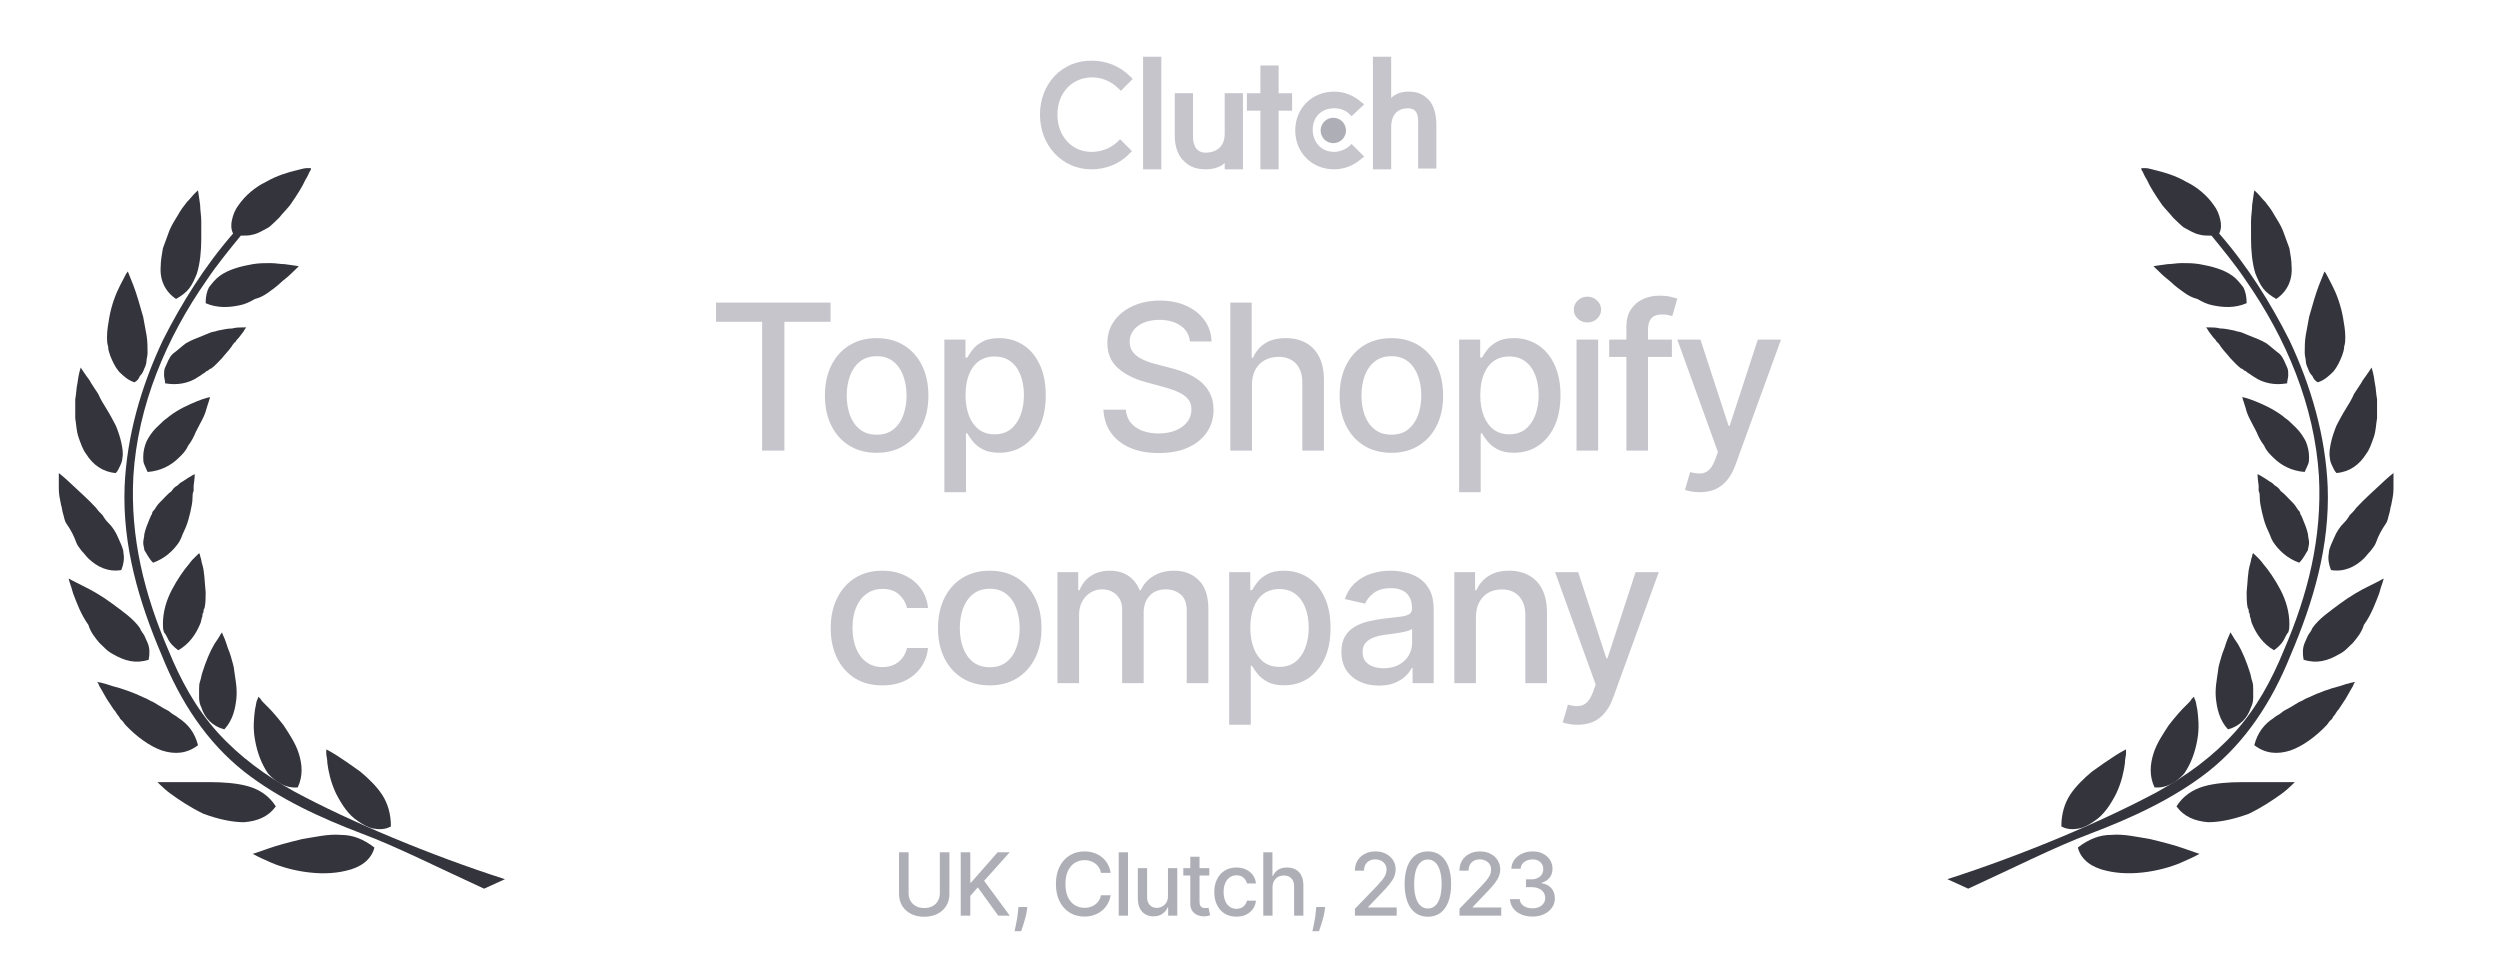 <svg width="172" height="66" viewBox="0 0 172 66" fill="none" xmlns="http://www.w3.org/2000/svg">
<path d="M49.263 22.141V20.818H57.142V22.141H53.966V31H52.434V22.141H49.263ZM60.314 31.154C59.598 31.154 58.973 30.99 58.439 30.662C57.906 30.334 57.492 29.875 57.197 29.285C56.901 28.695 56.754 28.005 56.754 27.217C56.754 26.424 56.901 25.732 57.197 25.139C57.492 24.545 57.906 24.084 58.439 23.756C58.973 23.428 59.598 23.264 60.314 23.264C61.03 23.264 61.654 23.428 62.188 23.756C62.722 24.084 63.136 24.545 63.431 25.139C63.726 25.732 63.873 26.424 63.873 27.217C63.873 28.005 63.726 28.695 63.431 29.285C63.136 29.875 62.722 30.334 62.188 30.662C61.654 30.99 61.03 31.154 60.314 31.154ZM60.319 29.906C60.783 29.906 61.167 29.784 61.472 29.538C61.777 29.293 62.002 28.967 62.148 28.559C62.297 28.151 62.372 27.702 62.372 27.212C62.372 26.724 62.297 26.277 62.148 25.869C62.002 25.458 61.777 25.129 61.472 24.88C61.167 24.631 60.783 24.507 60.319 24.507C59.851 24.507 59.464 24.631 59.155 24.88C58.85 25.129 58.623 25.458 58.474 25.869C58.328 26.277 58.255 26.724 58.255 27.212C58.255 27.702 58.328 28.151 58.474 28.559C58.623 28.967 58.85 29.293 59.155 29.538C59.464 29.784 59.851 29.906 60.319 29.906ZM64.973 33.864V23.364H66.424V24.602H66.549C66.635 24.442 66.759 24.259 66.921 24.05C67.084 23.841 67.309 23.659 67.598 23.503C67.886 23.344 68.267 23.264 68.741 23.264C69.358 23.264 69.908 23.42 70.392 23.732C70.876 24.043 71.255 24.492 71.53 25.079C71.809 25.666 71.948 26.371 71.948 27.197C71.948 28.022 71.81 28.73 71.535 29.32C71.26 29.906 70.882 30.359 70.402 30.677C69.921 30.992 69.373 31.149 68.756 31.149C68.292 31.149 67.912 31.071 67.618 30.916C67.326 30.76 67.097 30.577 66.931 30.369C66.766 30.16 66.638 29.974 66.549 29.812H66.459V33.864H64.973ZM66.429 27.182C66.429 27.719 66.507 28.189 66.663 28.594C66.819 28.998 67.044 29.315 67.339 29.543C67.634 29.769 67.995 29.881 68.423 29.881C68.867 29.881 69.238 29.764 69.537 29.528C69.835 29.29 70.06 28.967 70.213 28.559C70.368 28.151 70.446 27.692 70.446 27.182C70.446 26.678 70.37 26.226 70.218 25.825C70.069 25.424 69.843 25.107 69.541 24.875C69.243 24.643 68.87 24.527 68.423 24.527C67.992 24.527 67.627 24.638 67.329 24.86C67.034 25.082 66.81 25.392 66.658 25.79C66.505 26.188 66.429 26.651 66.429 27.182ZM81.871 23.493C81.818 23.022 81.599 22.658 81.215 22.399C80.83 22.137 80.346 22.006 79.763 22.006C79.345 22.006 78.984 22.073 78.679 22.205C78.374 22.334 78.137 22.514 77.968 22.742C77.802 22.968 77.72 23.224 77.72 23.513C77.72 23.755 77.776 23.963 77.889 24.139C78.005 24.315 78.156 24.462 78.341 24.582C78.53 24.698 78.732 24.796 78.948 24.875C79.163 24.951 79.37 25.014 79.569 25.064L80.563 25.322C80.888 25.402 81.221 25.51 81.563 25.646C81.904 25.782 82.221 25.96 82.512 26.183C82.804 26.405 83.039 26.68 83.218 27.008C83.4 27.336 83.492 27.729 83.492 28.186C83.492 28.763 83.343 29.275 83.044 29.722C82.749 30.17 82.32 30.523 81.757 30.781C81.196 31.04 80.519 31.169 79.723 31.169C78.961 31.169 78.301 31.048 77.745 30.806C77.188 30.564 76.752 30.221 76.437 29.777C76.122 29.329 75.948 28.799 75.915 28.186H77.456C77.486 28.554 77.605 28.861 77.814 29.106C78.026 29.348 78.296 29.528 78.624 29.648C78.956 29.764 79.319 29.822 79.713 29.822C80.147 29.822 80.534 29.754 80.872 29.618C81.213 29.479 81.481 29.287 81.677 29.041C81.873 28.793 81.97 28.503 81.97 28.171C81.97 27.87 81.884 27.623 81.712 27.43C81.543 27.238 81.312 27.079 81.021 26.953C80.732 26.827 80.406 26.716 80.041 26.62L78.838 26.292C78.023 26.07 77.377 25.743 76.899 25.312C76.425 24.882 76.188 24.312 76.188 23.602C76.188 23.016 76.347 22.504 76.666 22.066C76.984 21.629 77.415 21.289 77.958 21.047C78.502 20.802 79.115 20.679 79.798 20.679C80.487 20.679 81.095 20.8 81.622 21.042C82.153 21.284 82.57 21.617 82.875 22.041C83.18 22.462 83.339 22.946 83.352 23.493H81.871ZM86.135 26.466V31H84.648V20.818H86.115V24.607H86.209C86.388 24.195 86.662 23.869 87.029 23.627C87.397 23.385 87.878 23.264 88.471 23.264C88.995 23.264 89.452 23.372 89.843 23.587C90.238 23.803 90.543 24.124 90.758 24.552C90.977 24.976 91.086 25.506 91.086 26.143V31H89.6V26.322C89.6 25.762 89.456 25.327 89.167 25.019C88.879 24.708 88.478 24.552 87.964 24.552C87.613 24.552 87.298 24.626 87.019 24.776C86.744 24.925 86.527 25.143 86.368 25.432C86.213 25.717 86.135 26.062 86.135 26.466ZM95.727 31.154C95.011 31.154 94.386 30.99 93.852 30.662C93.319 30.334 92.904 29.875 92.609 29.285C92.314 28.695 92.167 28.005 92.167 27.217C92.167 26.424 92.314 25.732 92.609 25.139C92.904 24.545 93.319 24.084 93.852 23.756C94.386 23.428 95.011 23.264 95.727 23.264C96.442 23.264 97.067 23.428 97.601 23.756C98.135 24.084 98.549 24.545 98.844 25.139C99.139 25.732 99.286 26.424 99.286 27.217C99.286 28.005 99.139 28.695 98.844 29.285C98.549 29.875 98.135 30.334 97.601 30.662C97.067 30.99 96.442 31.154 95.727 31.154ZM95.732 29.906C96.196 29.906 96.58 29.784 96.885 29.538C97.19 29.293 97.415 28.967 97.561 28.559C97.71 28.151 97.785 27.702 97.785 27.212C97.785 26.724 97.71 26.277 97.561 25.869C97.415 25.458 97.19 25.129 96.885 24.88C96.58 24.631 96.196 24.507 95.732 24.507C95.264 24.507 94.876 24.631 94.568 24.88C94.263 25.129 94.036 25.458 93.887 25.869C93.741 26.277 93.668 26.724 93.668 27.212C93.668 27.702 93.741 28.151 93.887 28.559C94.036 28.967 94.263 29.293 94.568 29.538C94.876 29.784 95.264 29.906 95.732 29.906ZM100.386 33.864V23.364H101.837V24.602H101.961C102.048 24.442 102.172 24.259 102.334 24.05C102.497 23.841 102.722 23.659 103.011 23.503C103.299 23.344 103.68 23.264 104.154 23.264C104.77 23.264 105.321 23.42 105.805 23.732C106.288 24.043 106.668 24.492 106.943 25.079C107.221 25.666 107.361 26.371 107.361 27.197C107.361 28.022 107.223 28.73 106.948 29.32C106.673 29.906 106.295 30.359 105.814 30.677C105.334 30.992 104.785 31.149 104.169 31.149C103.705 31.149 103.325 31.071 103.03 30.916C102.739 30.76 102.51 30.577 102.344 30.369C102.179 30.16 102.051 29.974 101.961 29.812H101.872V33.864H100.386ZM101.842 27.182C101.842 27.719 101.92 28.189 102.076 28.594C102.232 28.998 102.457 29.315 102.752 29.543C103.047 29.769 103.408 29.881 103.836 29.881C104.28 29.881 104.651 29.764 104.949 29.528C105.248 29.29 105.473 28.967 105.626 28.559C105.781 28.151 105.859 27.692 105.859 27.182C105.859 26.678 105.783 26.226 105.631 25.825C105.481 25.424 105.256 25.107 104.954 24.875C104.656 24.643 104.283 24.527 103.836 24.527C103.405 24.527 103.04 24.638 102.742 24.86C102.447 25.082 102.223 25.392 102.071 25.79C101.918 26.188 101.842 26.651 101.842 27.182ZM108.466 31V23.364H109.953V31H108.466ZM109.217 22.185C108.958 22.185 108.736 22.099 108.551 21.927C108.368 21.751 108.277 21.542 108.277 21.3C108.277 21.055 108.368 20.846 108.551 20.674C108.736 20.498 108.958 20.41 109.217 20.41C109.475 20.41 109.696 20.498 109.878 20.674C110.064 20.846 110.156 21.055 110.156 21.3C110.156 21.542 110.064 21.751 109.878 21.927C109.696 22.099 109.475 22.185 109.217 22.185ZM115.027 23.364V24.557H110.711V23.364H115.027ZM111.895 31V22.479C111.895 22.001 111.999 21.605 112.208 21.291C112.417 20.972 112.693 20.735 113.038 20.579C113.383 20.421 113.757 20.341 114.162 20.341C114.46 20.341 114.715 20.366 114.927 20.416C115.139 20.462 115.297 20.505 115.4 20.545L115.052 21.748C114.982 21.728 114.892 21.705 114.783 21.678C114.674 21.648 114.541 21.634 114.385 21.634C114.024 21.634 113.766 21.723 113.61 21.902C113.457 22.081 113.381 22.34 113.381 22.678V31H111.895ZM116.94 33.864C116.718 33.864 116.516 33.845 116.334 33.809C116.151 33.776 116.015 33.739 115.926 33.7L116.284 32.481C116.556 32.554 116.798 32.586 117.01 32.576C117.222 32.566 117.409 32.486 117.571 32.337C117.737 32.188 117.883 31.945 118.009 31.607L118.193 31.099L115.399 23.364H116.99L118.924 29.29H119.003L120.937 23.364H122.533L119.386 32.019C119.24 32.417 119.055 32.753 118.829 33.028C118.604 33.307 118.335 33.516 118.024 33.655C117.712 33.794 117.351 33.864 116.94 33.864ZM60.711 47.154C59.972 47.154 59.336 46.987 58.802 46.652C58.272 46.314 57.864 45.848 57.579 45.255C57.294 44.662 57.151 43.982 57.151 43.217C57.151 42.441 57.297 41.757 57.589 41.163C57.88 40.567 58.291 40.101 58.822 39.766C59.352 39.432 59.977 39.264 60.696 39.264C61.276 39.264 61.793 39.372 62.247 39.587C62.701 39.8 63.068 40.098 63.346 40.482C63.628 40.867 63.795 41.316 63.848 41.83H62.401C62.322 41.472 62.139 41.163 61.855 40.905C61.573 40.646 61.195 40.517 60.721 40.517C60.307 40.517 59.944 40.626 59.632 40.845C59.324 41.061 59.084 41.369 58.911 41.77C58.739 42.168 58.653 42.638 58.653 43.182C58.653 43.739 58.737 44.219 58.906 44.624C59.075 45.028 59.314 45.341 59.622 45.563C59.934 45.785 60.3 45.896 60.721 45.896C61.003 45.896 61.258 45.845 61.487 45.742C61.719 45.636 61.913 45.485 62.068 45.29C62.227 45.094 62.338 44.859 62.401 44.584H63.848C63.795 45.078 63.634 45.519 63.366 45.906C63.097 46.294 62.738 46.599 62.287 46.821C61.84 47.043 61.314 47.154 60.711 47.154ZM68.094 47.154C67.378 47.154 66.754 46.99 66.22 46.662C65.686 46.334 65.272 45.875 64.977 45.285C64.682 44.695 64.535 44.005 64.535 43.217C64.535 42.425 64.682 41.732 64.977 41.139C65.272 40.545 65.686 40.084 66.22 39.756C66.754 39.428 67.378 39.264 68.094 39.264C68.81 39.264 69.435 39.428 69.969 39.756C70.502 40.084 70.917 40.545 71.212 41.139C71.507 41.732 71.654 42.425 71.654 43.217C71.654 44.005 71.507 44.695 71.212 45.285C70.917 45.875 70.502 46.334 69.969 46.662C69.435 46.99 68.81 47.154 68.094 47.154ZM68.099 45.906C68.563 45.906 68.948 45.784 69.253 45.538C69.558 45.293 69.783 44.967 69.929 44.559C70.078 44.151 70.153 43.702 70.153 43.212C70.153 42.724 70.078 42.277 69.929 41.869C69.783 41.458 69.558 41.129 69.253 40.88C68.948 40.631 68.563 40.507 68.099 40.507C67.632 40.507 67.244 40.631 66.936 40.88C66.631 41.129 66.404 41.458 66.255 41.869C66.109 42.277 66.036 42.724 66.036 43.212C66.036 43.702 66.109 44.151 66.255 44.559C66.404 44.967 66.631 45.293 66.936 45.538C67.244 45.784 67.632 45.906 68.099 45.906ZM72.753 47V39.364H74.18V40.606H74.275C74.434 40.186 74.694 39.858 75.055 39.622C75.416 39.383 75.849 39.264 76.353 39.264C76.863 39.264 77.291 39.383 77.635 39.622C77.983 39.861 78.24 40.189 78.406 40.606H78.486C78.668 40.199 78.958 39.874 79.356 39.632C79.753 39.387 80.227 39.264 80.777 39.264C81.47 39.264 82.035 39.481 82.473 39.916C82.914 40.35 83.134 41.004 83.134 41.879V47H81.647V42.019C81.647 41.501 81.507 41.127 81.225 40.895C80.943 40.663 80.607 40.547 80.216 40.547C79.732 40.547 79.356 40.696 79.087 40.994C78.819 41.289 78.684 41.669 78.684 42.133V47H77.203V41.924C77.203 41.51 77.074 41.177 76.815 40.925C76.556 40.673 76.22 40.547 75.806 40.547C75.524 40.547 75.264 40.621 75.025 40.771C74.79 40.916 74.599 41.12 74.454 41.382C74.311 41.644 74.24 41.947 74.24 42.292V47H72.753ZM84.566 49.864V39.364H86.018V40.602H86.142C86.228 40.443 86.353 40.258 86.515 40.05C86.678 39.841 86.903 39.659 87.191 39.503C87.48 39.344 87.861 39.264 88.335 39.264C88.951 39.264 89.501 39.42 89.985 39.731C90.469 40.043 90.849 40.492 91.124 41.079C91.402 41.666 91.541 42.371 91.541 43.197C91.541 44.022 91.404 44.73 91.129 45.32C90.854 45.906 90.476 46.359 89.995 46.677C89.515 46.992 88.966 47.149 88.35 47.149C87.886 47.149 87.506 47.071 87.211 46.916C86.919 46.76 86.691 46.577 86.525 46.369C86.359 46.16 86.232 45.974 86.142 45.812H86.053V49.864H84.566ZM86.023 43.182C86.023 43.719 86.101 44.189 86.257 44.594C86.412 44.998 86.638 45.315 86.933 45.543C87.228 45.769 87.589 45.881 88.017 45.881C88.461 45.881 88.832 45.764 89.13 45.528C89.428 45.29 89.654 44.967 89.806 44.559C89.962 44.151 90.04 43.692 90.04 43.182C90.04 42.678 89.964 42.226 89.811 41.825C89.662 41.423 89.437 41.107 89.135 40.875C88.837 40.643 88.464 40.527 88.017 40.527C87.586 40.527 87.221 40.638 86.923 40.86C86.628 41.082 86.404 41.392 86.252 41.79C86.099 42.188 86.023 42.651 86.023 43.182ZM94.869 47.169C94.385 47.169 93.948 47.08 93.557 46.901C93.166 46.718 92.856 46.455 92.627 46.11C92.402 45.765 92.289 45.343 92.289 44.842C92.289 44.411 92.372 44.057 92.538 43.778C92.703 43.5 92.927 43.28 93.209 43.117C93.49 42.955 93.805 42.832 94.153 42.749C94.501 42.666 94.856 42.603 95.217 42.56C95.675 42.507 96.046 42.464 96.331 42.431C96.616 42.395 96.823 42.337 96.952 42.257C97.082 42.178 97.146 42.048 97.146 41.869V41.834C97.146 41.4 97.024 41.064 96.778 40.825C96.536 40.587 96.175 40.467 95.695 40.467C95.194 40.467 94.8 40.578 94.511 40.8C94.226 41.019 94.029 41.263 93.92 41.531L92.523 41.213C92.688 40.749 92.93 40.374 93.249 40.09C93.57 39.801 93.94 39.592 94.357 39.463C94.775 39.331 95.214 39.264 95.675 39.264C95.98 39.264 96.303 39.301 96.644 39.374C96.989 39.443 97.31 39.572 97.609 39.761C97.91 39.95 98.157 40.22 98.349 40.572C98.542 40.92 98.638 41.372 98.638 41.929V47H97.186V45.956H97.126C97.03 46.148 96.886 46.337 96.694 46.523C96.502 46.708 96.255 46.862 95.953 46.985C95.651 47.108 95.29 47.169 94.869 47.169ZM95.192 45.976C95.603 45.976 95.955 45.895 96.246 45.732C96.541 45.57 96.765 45.358 96.918 45.096C97.073 44.831 97.151 44.547 97.151 44.246V43.261C97.098 43.314 96.995 43.364 96.843 43.41C96.694 43.454 96.523 43.492 96.331 43.525C96.139 43.555 95.951 43.583 95.769 43.609C95.587 43.633 95.434 43.653 95.312 43.669C95.023 43.706 94.76 43.767 94.521 43.853C94.286 43.939 94.097 44.063 93.954 44.226C93.815 44.385 93.746 44.597 93.746 44.862C93.746 45.23 93.882 45.508 94.153 45.697C94.425 45.883 94.772 45.976 95.192 45.976ZM101.544 42.466V47H100.058V39.364H101.485V40.606H101.579C101.755 40.202 102.03 39.877 102.404 39.632C102.782 39.387 103.258 39.264 103.831 39.264C104.351 39.264 104.807 39.374 105.198 39.592C105.589 39.808 105.893 40.129 106.108 40.557C106.324 40.984 106.431 41.513 106.431 42.143V47H104.945V42.322C104.945 41.768 104.801 41.336 104.512 41.024C104.224 40.709 103.828 40.552 103.324 40.552C102.979 40.552 102.673 40.626 102.404 40.776C102.139 40.925 101.929 41.144 101.773 41.432C101.62 41.717 101.544 42.062 101.544 42.466ZM108.531 49.864C108.309 49.864 108.107 49.845 107.925 49.809C107.742 49.776 107.606 49.739 107.517 49.7L107.875 48.481C108.147 48.554 108.389 48.586 108.601 48.576C108.813 48.566 109 48.486 109.162 48.337C109.328 48.188 109.474 47.945 109.6 47.606L109.784 47.099L106.99 39.364H108.581L110.515 45.29H110.594L112.528 39.364H114.124L110.977 48.019C110.831 48.417 110.646 48.753 110.42 49.028C110.195 49.307 109.926 49.516 109.615 49.655C109.303 49.794 108.942 49.864 108.531 49.864Z" fill="#C5C5CB"/>
<path d="M64.66 58.636H65.32V61.506C65.32 61.812 65.249 62.082 65.105 62.318C64.962 62.553 64.76 62.737 64.5 62.872C64.24 63.006 63.935 63.072 63.586 63.072C63.238 63.072 62.934 63.006 62.674 62.872C62.414 62.737 62.212 62.553 62.069 62.318C61.926 62.082 61.854 61.812 61.854 61.506V58.636H62.512V61.453C62.512 61.651 62.556 61.826 62.642 61.979C62.73 62.133 62.855 62.254 63.015 62.342C63.176 62.428 63.366 62.472 63.586 62.472C63.808 62.472 63.999 62.428 64.159 62.342C64.321 62.254 64.445 62.133 64.53 61.979C64.617 61.826 64.66 61.651 64.66 61.453V58.636ZM66.098 63V58.636H66.756V60.72H66.809L68.639 58.636H69.468L67.708 60.601L69.475 63H68.682L67.272 61.05L66.756 61.643V63H66.098ZM70.68 62.403L70.648 62.636C70.626 62.806 70.59 62.984 70.539 63.168C70.489 63.354 70.438 63.527 70.384 63.686C70.331 63.845 70.288 63.972 70.254 64.065H69.802C69.82 63.977 69.846 63.858 69.879 63.707C69.911 63.558 69.943 63.391 69.975 63.207C70.006 63.022 70.029 62.834 70.045 62.642L70.066 62.403H70.68ZM76.412 60.055H75.748C75.722 59.913 75.674 59.788 75.605 59.68C75.535 59.572 75.45 59.481 75.349 59.406C75.248 59.33 75.135 59.273 75.01 59.235C74.887 59.197 74.755 59.178 74.616 59.178C74.365 59.178 74.14 59.241 73.941 59.367C73.743 59.494 73.587 59.679 73.472 59.923C73.358 60.168 73.302 60.466 73.302 60.818C73.302 61.173 73.358 61.473 73.472 61.717C73.587 61.962 73.744 62.146 73.943 62.271C74.142 62.396 74.365 62.459 74.614 62.459C74.752 62.459 74.883 62.44 75.006 62.403C75.131 62.365 75.244 62.309 75.345 62.235C75.446 62.161 75.531 62.071 75.601 61.965C75.672 61.856 75.721 61.733 75.748 61.594L76.412 61.596C76.377 61.81 76.308 62.008 76.206 62.188C76.105 62.367 75.975 62.522 75.816 62.653C75.658 62.782 75.478 62.882 75.275 62.953C75.072 63.024 74.85 63.06 74.61 63.06C74.232 63.06 73.895 62.97 73.6 62.791C73.304 62.611 73.072 62.353 72.901 62.018C72.732 61.682 72.647 61.283 72.647 60.818C72.647 60.352 72.733 59.952 72.903 59.619C73.074 59.283 73.307 59.026 73.602 58.847C73.897 58.667 74.233 58.577 74.61 58.577C74.841 58.577 75.057 58.61 75.258 58.677C75.459 58.742 75.64 58.839 75.801 58.967C75.961 59.093 76.094 59.248 76.199 59.431C76.304 59.613 76.376 59.821 76.412 60.055ZM77.606 58.636V63H76.969V58.636H77.606ZM80.356 61.643V59.727H80.996V63H80.369V62.433H80.335C80.26 62.608 80.139 62.754 79.973 62.87C79.808 62.985 79.603 63.043 79.357 63.043C79.147 63.043 78.961 62.996 78.799 62.904C78.638 62.81 78.512 62.672 78.42 62.489C78.329 62.305 78.283 62.079 78.283 61.809V59.727H78.92V61.732C78.92 61.955 78.982 62.133 79.106 62.265C79.229 62.397 79.39 62.463 79.587 62.463C79.707 62.463 79.825 62.433 79.943 62.374C80.062 62.314 80.161 62.224 80.239 62.103C80.319 61.982 80.358 61.829 80.356 61.643ZM83.199 59.727V60.239H81.412V59.727H83.199ZM81.891 58.943H82.528V62.039C82.528 62.163 82.547 62.256 82.584 62.318C82.621 62.379 82.668 62.421 82.726 62.444C82.786 62.465 82.851 62.476 82.92 62.476C82.971 62.476 83.016 62.472 83.054 62.465C83.093 62.458 83.123 62.452 83.144 62.448L83.259 62.974C83.222 62.989 83.169 63.003 83.101 63.017C83.033 63.033 82.948 63.041 82.846 63.043C82.678 63.045 82.522 63.016 82.377 62.953C82.232 62.891 82.115 62.794 82.025 62.663C81.936 62.533 81.891 62.369 81.891 62.171V58.943ZM85.067 63.066C84.751 63.066 84.478 62.994 84.249 62.851C84.022 62.706 83.847 62.506 83.725 62.252C83.603 61.998 83.542 61.707 83.542 61.379C83.542 61.046 83.604 60.753 83.729 60.499C83.854 60.243 84.031 60.043 84.258 59.9C84.485 59.756 84.753 59.685 85.061 59.685C85.31 59.685 85.531 59.731 85.726 59.823C85.92 59.914 86.077 60.042 86.197 60.207C86.317 60.371 86.389 60.564 86.412 60.784H85.792C85.758 60.631 85.68 60.499 85.558 60.388C85.437 60.277 85.275 60.222 85.072 60.222C84.894 60.222 84.739 60.269 84.605 60.362C84.473 60.455 84.37 60.587 84.296 60.758C84.222 60.929 84.185 61.131 84.185 61.364C84.185 61.602 84.222 61.808 84.294 61.981C84.366 62.155 84.469 62.289 84.601 62.384C84.734 62.479 84.891 62.527 85.072 62.527C85.192 62.527 85.302 62.505 85.4 62.461C85.499 62.416 85.582 62.351 85.649 62.267C85.717 62.183 85.765 62.082 85.792 61.965H86.412C86.389 62.176 86.32 62.365 86.205 62.531C86.09 62.697 85.936 62.828 85.743 62.923C85.551 63.019 85.326 63.066 85.067 63.066ZM87.55 61.057V63H86.913V58.636H87.542V60.26H87.582C87.659 60.084 87.776 59.944 87.934 59.84C88.091 59.736 88.297 59.685 88.552 59.685C88.776 59.685 88.972 59.731 89.14 59.823C89.309 59.916 89.439 60.053 89.532 60.236C89.626 60.418 89.672 60.646 89.672 60.918V63H89.035V60.995C89.035 60.755 88.974 60.569 88.85 60.437C88.726 60.303 88.555 60.236 88.334 60.236C88.184 60.236 88.049 60.269 87.93 60.332C87.812 60.396 87.719 60.49 87.65 60.614C87.584 60.736 87.55 60.883 87.55 61.057ZM91.171 62.403L91.139 62.636C91.118 62.806 91.082 62.984 91.031 63.168C90.981 63.354 90.929 63.527 90.875 63.686C90.823 63.845 90.779 63.972 90.745 64.065H90.293C90.312 63.977 90.338 63.858 90.37 63.707C90.403 63.558 90.435 63.391 90.466 63.207C90.497 63.022 90.521 62.834 90.536 62.642L90.558 62.403H91.171ZM93.22 63V62.523L94.697 60.993C94.854 60.827 94.984 60.681 95.087 60.556C95.19 60.43 95.268 60.31 95.319 60.196C95.37 60.082 95.395 59.962 95.395 59.834C95.395 59.689 95.361 59.564 95.293 59.459C95.225 59.352 95.132 59.271 95.014 59.214C94.896 59.156 94.763 59.126 94.616 59.126C94.459 59.126 94.323 59.158 94.207 59.222C94.09 59.286 94.001 59.376 93.938 59.493C93.876 59.609 93.844 59.746 93.844 59.902H93.216C93.216 59.636 93.277 59.404 93.399 59.205C93.521 59.006 93.689 58.852 93.902 58.743C94.115 58.632 94.357 58.577 94.629 58.577C94.903 58.577 95.144 58.631 95.353 58.741C95.563 58.849 95.727 58.996 95.845 59.184C95.963 59.37 96.022 59.58 96.022 59.815C96.022 59.977 95.991 60.135 95.93 60.29C95.871 60.445 95.766 60.617 95.617 60.807C95.468 60.996 95.261 61.226 94.995 61.496L94.128 62.403V62.435H96.092V63H93.22ZM98.239 63.072C97.902 63.071 97.615 62.982 97.376 62.806C97.137 62.63 96.955 62.374 96.829 62.037C96.702 61.7 96.639 61.295 96.639 60.82C96.639 60.347 96.702 59.943 96.829 59.608C96.956 59.273 97.139 59.017 97.378 58.841C97.618 58.665 97.905 58.577 98.239 58.577C98.573 58.577 98.859 58.666 99.098 58.843C99.336 59.019 99.519 59.275 99.645 59.61C99.773 59.944 99.837 60.347 99.837 60.82C99.837 61.296 99.774 61.702 99.647 62.039C99.521 62.374 99.338 62.631 99.1 62.808C98.861 62.984 98.574 63.072 98.239 63.072ZM98.239 62.504C98.534 62.504 98.765 62.359 98.931 62.071C99.099 61.783 99.183 61.366 99.183 60.82C99.183 60.458 99.144 60.152 99.068 59.902C98.993 59.651 98.884 59.46 98.742 59.331C98.601 59.2 98.434 59.135 98.239 59.135C97.945 59.135 97.714 59.28 97.546 59.57C97.379 59.859 97.294 60.276 97.293 60.82C97.293 61.184 97.331 61.492 97.406 61.743C97.483 61.993 97.591 62.182 97.732 62.312C97.873 62.44 98.041 62.504 98.239 62.504ZM100.413 63V62.523L101.889 60.993C102.047 60.827 102.177 60.681 102.279 60.556C102.383 60.43 102.46 60.31 102.512 60.196C102.563 60.082 102.588 59.962 102.588 59.834C102.588 59.689 102.554 59.564 102.486 59.459C102.418 59.352 102.325 59.271 102.207 59.214C102.089 59.156 101.956 59.126 101.808 59.126C101.652 59.126 101.516 59.158 101.399 59.222C101.283 59.286 101.193 59.376 101.131 59.493C101.068 59.609 101.037 59.746 101.037 59.902H100.409C100.409 59.636 100.47 59.404 100.592 59.205C100.714 59.006 100.882 58.852 101.095 58.743C101.308 58.632 101.55 58.577 101.821 58.577C102.095 58.577 102.337 58.631 102.546 58.741C102.756 58.849 102.92 58.996 103.038 59.184C103.156 59.37 103.215 59.58 103.215 59.815C103.215 59.977 103.184 60.135 103.123 60.29C103.063 60.445 102.959 60.617 102.81 60.807C102.661 60.996 102.453 61.226 102.188 61.496L101.321 62.403V62.435H103.285V63H100.413ZM105.432 63.06C105.139 63.06 104.878 63.009 104.648 62.908C104.419 62.807 104.238 62.668 104.104 62.489C103.972 62.308 103.901 62.099 103.891 61.862H104.56C104.569 61.992 104.612 62.104 104.69 62.199C104.77 62.293 104.873 62.365 105.001 62.416C105.129 62.467 105.271 62.493 105.427 62.493C105.599 62.493 105.751 62.463 105.883 62.403C106.017 62.344 106.121 62.261 106.197 62.154C106.272 62.046 106.31 61.922 106.31 61.781C106.31 61.635 106.272 61.506 106.197 61.396C106.123 61.283 106.014 61.195 105.871 61.131C105.729 61.068 105.557 61.035 105.355 61.035H104.986V60.499H105.355C105.517 60.499 105.659 60.469 105.781 60.411C105.905 60.353 106.001 60.272 106.071 60.168C106.141 60.063 106.175 59.94 106.175 59.8C106.175 59.665 106.145 59.548 106.084 59.448C106.024 59.347 105.939 59.269 105.828 59.212C105.719 59.155 105.589 59.126 105.44 59.126C105.298 59.126 105.165 59.153 105.042 59.205C104.92 59.256 104.82 59.33 104.743 59.427C104.667 59.522 104.626 59.636 104.62 59.77H103.983C103.99 59.534 104.06 59.327 104.192 59.148C104.325 58.969 104.501 58.829 104.72 58.728C104.939 58.627 105.182 58.577 105.449 58.577C105.729 58.577 105.97 58.631 106.173 58.741C106.378 58.849 106.535 58.993 106.646 59.173C106.758 59.354 106.814 59.551 106.812 59.766C106.814 60.01 106.746 60.217 106.608 60.388C106.471 60.558 106.29 60.673 106.062 60.731V60.765C106.352 60.809 106.577 60.924 106.736 61.11C106.896 61.296 106.976 61.527 106.974 61.803C106.976 62.043 106.909 62.258 106.774 62.448C106.641 62.639 106.458 62.788 106.226 62.898C105.995 63.006 105.73 63.06 105.432 63.06Z" fill="#AEAEB7"/>
<path d="M25.762 58.311C25.385 58.021 25.008 57.803 24.631 57.658C24.254 57.513 23.877 57.44 23.425 57.44C22.595 57.368 21.69 57.585 20.785 57.73C19.881 57.948 19.051 58.166 18.448 58.384C17.845 58.602 17.392 58.747 17.392 58.747C17.392 58.747 17.769 58.964 18.448 59.255C19.051 59.545 19.956 59.835 20.936 59.98C21.917 60.126 22.897 60.126 23.802 59.908C24.782 59.69 25.536 59.182 25.762 58.311Z" fill="#34343D"/>
<path d="M23.125 54.608C23.503 55.334 23.955 56.06 24.634 56.495C24.935 56.713 25.312 56.931 25.689 57.003C26.066 57.076 26.519 57.076 26.896 56.858C26.896 55.987 26.67 55.261 26.293 54.681C25.916 54.1 25.312 53.519 24.784 53.084C24.181 52.648 23.653 52.285 23.201 51.995C22.748 51.705 22.447 51.56 22.447 51.56C22.447 51.56 22.447 51.632 22.447 51.85C22.447 51.995 22.522 52.213 22.522 52.503C22.598 53.084 22.748 53.81 23.125 54.608Z" fill="#34343D"/>
<path d="M16.789 56.569C17.694 56.496 18.448 56.206 18.976 55.48C18.524 54.754 17.845 54.319 17.091 54.101C16.337 53.883 15.357 53.81 14.452 53.81C13.547 53.81 12.642 53.81 11.963 53.81C11.284 53.81 10.832 53.81 10.832 53.81C10.832 53.81 10.907 53.883 11.058 54.028C11.209 54.173 11.435 54.391 11.737 54.609C12.34 55.044 13.094 55.553 13.999 55.988C14.979 56.351 15.96 56.569 16.789 56.569Z" fill="#34343D"/>
<path d="M18.45 53.23C18.977 53.811 19.656 54.246 20.485 54.174C20.863 53.375 20.787 52.577 20.561 51.851C20.335 51.125 19.882 50.472 19.505 49.891C19.053 49.311 18.676 48.875 18.299 48.512C18.148 48.367 17.997 48.222 17.922 48.077C17.846 48.004 17.771 47.932 17.771 47.932C17.771 47.932 17.771 48.004 17.695 48.149C17.62 48.294 17.62 48.512 17.545 48.803C17.469 49.383 17.394 50.109 17.545 50.907C17.695 51.778 17.997 52.577 18.45 53.23Z" fill="#34343D"/>
<path d="M7.741 47.205C7.138 46.988 6.685 46.915 6.685 46.915C6.685 46.915 6.76 46.988 6.836 47.205C6.911 47.35 7.062 47.568 7.213 47.859C7.364 48.149 7.59 48.439 7.816 48.802C7.967 48.947 8.042 49.165 8.193 49.31L8.269 49.455L8.419 49.6C8.495 49.673 8.57 49.818 8.646 49.891C9.4 50.689 10.305 51.343 11.134 51.633C12.039 51.923 12.868 51.85 13.623 51.27C13.396 50.399 12.944 49.818 12.265 49.383C12.114 49.238 11.888 49.165 11.737 49.02C11.587 48.875 11.36 48.802 11.134 48.657C10.908 48.512 10.757 48.439 10.531 48.294C10.305 48.221 10.154 48.076 9.928 48.004C9.174 47.641 8.344 47.35 7.741 47.205Z" fill="#34343D"/>
<path d="M13.849 48.657C14.075 49.383 14.603 49.964 15.433 50.181C16.036 49.528 16.187 48.73 16.262 48.077C16.337 47.351 16.187 46.697 16.111 46.117C16.111 45.899 15.96 45.464 15.885 45.173C15.81 44.883 15.659 44.593 15.584 44.302C15.508 44.085 15.433 43.867 15.357 43.722C15.282 43.577 15.282 43.504 15.282 43.504C15.282 43.504 15.206 43.577 15.131 43.722C15.056 43.867 14.905 44.085 14.754 44.302C14.452 44.81 14.151 45.536 13.925 46.262C13.849 46.48 13.849 46.625 13.774 46.843C13.698 47.06 13.698 47.206 13.698 47.423C13.698 47.641 13.698 47.786 13.698 48.004C13.698 48.294 13.774 48.512 13.849 48.657Z" fill="#34343D"/>
<path d="M6.837 44.229C6.988 44.374 7.139 44.52 7.289 44.665C7.44 44.81 7.667 44.955 7.817 45.028C8.571 45.463 9.325 45.681 10.23 45.391C10.306 44.955 10.306 44.592 10.155 44.229C10.08 44.084 10.004 43.866 9.929 43.721C9.853 43.576 9.703 43.431 9.627 43.213C9.175 42.56 8.421 42.052 7.742 41.544C7.063 41.036 6.309 40.6 5.706 40.31C5.103 40.02 4.726 39.802 4.726 39.802C4.726 39.802 4.726 39.874 4.801 40.092C4.876 40.31 4.952 40.528 5.027 40.818C5.253 41.398 5.555 42.27 6.083 42.995C6.234 43.503 6.535 43.866 6.837 44.229Z" fill="#34343D"/>
<path d="M11.511 43.867C11.661 44.23 11.963 44.52 12.265 44.738C13.019 44.303 13.471 43.649 13.773 42.923C13.848 42.778 13.848 42.56 13.924 42.415C13.924 42.343 13.924 42.198 13.999 42.125C13.999 42.053 13.999 41.907 14.075 41.835C14.15 41.472 14.15 41.109 14.15 40.746C14.075 40.02 14.075 39.367 13.924 38.859C13.848 38.641 13.848 38.423 13.773 38.278C13.773 38.133 13.697 38.06 13.697 38.06C13.697 38.06 13.622 38.133 13.471 38.278C13.32 38.423 13.17 38.569 13.019 38.786C12.642 39.222 12.189 39.875 11.812 40.601C11.435 41.327 11.209 42.125 11.209 42.923C11.209 43.141 11.209 43.286 11.284 43.504C11.36 43.577 11.435 43.722 11.511 43.867Z" fill="#34343D"/>
<path d="M5.252 37.335C5.328 37.553 5.479 37.698 5.629 37.916C5.78 38.061 5.931 38.279 6.082 38.424C6.685 39.005 7.439 39.367 8.344 39.222C8.495 38.859 8.57 38.424 8.495 38.061C8.495 37.843 8.42 37.698 8.344 37.48C8.269 37.335 8.193 37.117 8.118 36.972C7.967 36.609 7.741 36.246 7.439 35.956C7.288 35.811 7.138 35.593 7.062 35.448C6.911 35.303 6.761 35.158 6.61 34.94C6.007 34.287 5.328 33.706 4.875 33.271C4.423 32.835 4.046 32.545 4.046 32.545C4.046 32.545 4.046 32.98 4.046 33.634C4.046 33.996 4.121 34.359 4.197 34.722C4.272 34.94 4.272 35.158 4.348 35.376C4.423 35.593 4.423 35.811 4.574 36.029C4.875 36.464 5.102 36.9 5.252 37.335Z" fill="#34343D"/>
<path d="M10.532 38.714C11.362 38.424 11.965 37.843 12.342 37.262C12.417 37.117 12.493 36.972 12.568 36.754C12.644 36.609 12.719 36.391 12.794 36.246C12.945 35.883 13.021 35.52 13.096 35.23C13.171 34.867 13.247 34.577 13.247 34.214C13.247 34.069 13.247 33.924 13.322 33.779C13.322 33.633 13.322 33.488 13.322 33.416C13.398 32.907 13.398 32.617 13.398 32.617C13.398 32.617 13.096 32.762 12.568 33.125C12.417 33.198 12.342 33.27 12.191 33.416C12.04 33.488 11.889 33.633 11.814 33.779C11.512 33.996 11.286 34.287 10.985 34.577C10.834 34.722 10.758 34.867 10.608 35.085C10.532 35.157 10.457 35.23 10.457 35.375C10.381 35.448 10.381 35.52 10.306 35.666C10.155 36.029 10.004 36.391 9.929 36.754C9.929 36.972 9.854 37.117 9.854 37.335C9.854 37.553 9.929 37.698 9.929 37.843C10.08 38.061 10.231 38.424 10.532 38.714Z" fill="#34343D"/>
<path d="M7.363 28.19C7.136 27.827 6.91 27.465 6.759 27.102C6.533 26.739 6.307 26.448 6.156 26.158C5.779 25.65 5.553 25.287 5.553 25.287C5.553 25.287 5.402 25.723 5.327 26.376C5.251 26.666 5.251 27.102 5.176 27.465C5.176 27.682 5.176 27.9 5.176 28.118C5.176 28.335 5.176 28.553 5.176 28.771C5.251 29.206 5.251 29.642 5.402 30.077C5.553 30.513 5.704 30.948 5.93 31.239C6.382 31.965 7.061 32.473 7.966 32.545C8.117 32.4 8.192 32.182 8.268 32.037C8.343 31.892 8.418 31.674 8.418 31.529C8.494 31.166 8.418 30.803 8.343 30.44C8.268 30.077 8.117 29.642 7.966 29.279C7.815 28.989 7.589 28.553 7.363 28.19Z" fill="#34343D"/>
<path d="M12.267 31.528C12.568 31.238 12.794 31.02 12.945 30.657C13.171 30.367 13.322 30.076 13.473 29.713C13.549 29.568 13.624 29.423 13.699 29.278C13.775 29.133 13.85 28.988 13.926 28.843C14.076 28.552 14.152 28.334 14.227 28.044C14.378 27.609 14.453 27.318 14.453 27.318C14.453 27.318 14.076 27.391 13.549 27.609C13.021 27.826 12.342 28.117 11.663 28.625C11.512 28.77 11.362 28.843 11.211 28.988C11.06 29.133 10.909 29.278 10.758 29.423C10.457 29.713 10.231 30.076 10.08 30.367C9.929 30.73 9.854 31.093 9.854 31.456C9.854 31.601 9.854 31.818 9.929 31.963C10.004 32.109 10.08 32.326 10.155 32.472C11.06 32.399 11.739 32.036 12.267 31.528Z" fill="#34343D"/>
<path d="M9.625 25.867C9.776 25.722 9.851 25.577 9.927 25.359C10.002 25.214 10.078 24.996 10.078 24.851C10.078 24.706 10.153 24.488 10.153 24.27C10.153 23.907 10.153 23.472 10.078 23.037C10.002 22.601 9.927 22.238 9.851 21.803C9.625 21.004 9.399 20.206 9.173 19.625C8.946 19.044 8.796 18.682 8.796 18.682C8.796 18.682 8.72 18.754 8.645 18.899C8.569 19.044 8.418 19.335 8.268 19.625C7.966 20.206 7.664 21.004 7.514 21.875C7.438 22.311 7.363 22.746 7.363 23.182C7.363 23.399 7.363 23.617 7.438 23.835C7.438 24.053 7.514 24.27 7.589 24.488C7.74 24.851 7.891 25.214 8.192 25.577C8.494 25.867 8.796 26.157 9.248 26.303C9.399 26.23 9.55 26.085 9.625 25.867Z" fill="#34343D"/>
<path d="M16.791 22.745C16.866 22.6 16.942 22.527 16.942 22.527C16.942 22.527 16.866 22.527 16.64 22.527C16.489 22.527 16.263 22.527 15.961 22.6C15.66 22.6 15.358 22.672 14.981 22.745C14.83 22.818 14.604 22.818 14.453 22.89C14.303 22.963 14.076 23.035 13.925 23.108C13.548 23.253 13.171 23.398 12.794 23.616C12.493 23.834 12.191 24.124 11.889 24.342C11.739 24.487 11.663 24.632 11.588 24.777C11.512 24.922 11.437 25.14 11.361 25.285C11.286 25.431 11.286 25.648 11.286 25.794C11.286 26.011 11.361 26.156 11.361 26.374C11.814 26.447 12.191 26.447 12.568 26.374C12.945 26.302 13.322 26.156 13.624 25.939C13.775 25.866 13.925 25.721 14.076 25.648C14.152 25.576 14.227 25.503 14.303 25.503C14.378 25.431 14.453 25.358 14.529 25.358C14.83 25.14 15.057 24.85 15.283 24.632C15.509 24.342 15.735 24.124 15.886 23.906C15.961 23.834 15.961 23.761 16.037 23.689C16.112 23.616 16.112 23.544 16.188 23.544C16.263 23.398 16.338 23.326 16.414 23.253C16.565 23.035 16.716 22.89 16.791 22.745Z" fill="#34343D"/>
<path d="M12.112 20.569C12.489 20.351 12.791 20.133 13.017 19.843C13.243 19.552 13.394 19.189 13.545 18.827C13.771 18.101 13.847 17.23 13.847 16.431C13.847 16.214 13.847 15.996 13.847 15.778C13.847 15.56 13.847 15.343 13.847 15.198C13.847 14.835 13.771 14.472 13.771 14.109C13.696 13.528 13.62 13.093 13.62 13.093C13.62 13.093 13.545 13.165 13.394 13.31C13.243 13.456 13.092 13.673 12.866 13.891C12.64 14.181 12.414 14.472 12.263 14.762C12.037 15.125 11.81 15.488 11.66 15.851C11.509 16.286 11.358 16.649 11.207 17.085C11.132 17.52 11.056 17.956 11.056 18.319C10.981 19.262 11.358 20.061 12.112 20.569Z" fill="#34343D"/>
<path d="M18.447 20.133C18.748 19.915 19.05 19.697 19.276 19.48C19.502 19.262 19.729 19.117 19.955 18.899C20.106 18.754 20.256 18.609 20.407 18.463C20.483 18.391 20.558 18.318 20.558 18.318C20.558 18.318 20.181 18.246 19.578 18.173C19.276 18.173 18.975 18.101 18.598 18.101C18.221 18.101 17.843 18.101 17.391 18.173C16.561 18.318 15.732 18.536 15.129 18.972C14.827 19.189 14.601 19.48 14.375 19.77C14.224 20.06 14.148 20.423 14.148 20.859C14.978 21.222 15.807 21.149 16.486 21.004C16.863 20.931 17.165 20.786 17.542 20.568C17.843 20.496 18.145 20.351 18.447 20.133Z" fill="#34343D"/>
<path d="M24.935 57.367C22.07 56.278 19.204 54.972 16.791 53.084C14.227 51.052 12.417 48.294 11.136 45.101C9.552 41.399 8.421 37.552 8.572 33.488C8.722 30.004 9.703 26.593 11.211 23.399C12.493 20.859 14.076 18.318 16.037 16.068C15.886 15.778 15.886 15.415 15.962 15.125C16.037 14.762 16.188 14.399 16.414 14.109C16.866 13.456 17.545 12.875 18.299 12.512C19.053 12.076 19.807 11.859 20.411 11.713C20.712 11.641 20.939 11.568 21.089 11.568H21.316H21.391V11.641C21.391 11.641 21.391 11.713 21.316 11.786C21.24 11.931 21.165 12.149 21.014 12.367C20.788 12.875 20.411 13.456 19.958 14.109C19.732 14.399 19.43 14.689 19.204 14.98L18.827 15.343L18.827 15.343C18.676 15.488 18.526 15.633 18.375 15.706C18.073 15.851 17.771 16.068 17.394 16.141C17.168 16.213 16.866 16.213 16.565 16.213C15.735 17.23 14.906 18.246 14.227 19.262C11.437 23.254 9.476 27.899 9.175 32.762C8.949 36.972 9.929 40.891 11.588 44.738C12.417 46.77 13.473 48.73 14.981 50.399C16.489 52.068 18.299 53.375 20.26 54.464C24.03 56.496 29.535 58.818 34.738 60.488L33.306 61.141C30.289 59.762 27.273 58.238 24.935 57.367Z" fill="#34343D"/>
<path d="M142.955 58.309C143.332 58.019 143.709 57.801 144.086 57.656C144.464 57.511 144.841 57.438 145.293 57.438C146.122 57.366 147.027 57.583 147.932 57.729C148.837 57.946 149.667 58.164 150.27 58.382C150.873 58.599 151.326 58.745 151.326 58.745C151.326 58.745 150.949 58.962 150.27 59.253C149.667 59.543 148.762 59.833 147.781 59.979C146.801 60.124 145.821 60.124 144.916 59.906C143.936 59.688 143.182 59.18 142.955 58.309Z" fill="#34343D"/>
<path d="M145.592 54.607C145.215 55.333 144.762 56.059 144.084 56.494C143.782 56.712 143.405 56.93 143.028 57.002C142.651 57.075 142.198 57.075 141.821 56.857C141.821 55.986 142.048 55.26 142.425 54.68C142.802 54.099 143.405 53.518 143.933 53.083C144.536 52.647 145.064 52.284 145.516 51.994C145.969 51.704 146.271 51.559 146.271 51.559C146.271 51.559 146.271 51.631 146.271 51.849C146.271 51.994 146.195 52.212 146.195 52.502C146.12 53.083 145.969 53.809 145.592 54.607Z" fill="#34343D"/>
<path d="M151.928 56.568C151.024 56.495 150.269 56.205 149.742 55.479C150.194 54.753 150.873 54.318 151.627 54.1C152.381 53.882 153.361 53.81 154.266 53.81C155.171 53.81 156.076 53.81 156.755 53.81C157.433 53.81 157.886 53.81 157.886 53.81C157.886 53.81 157.81 53.882 157.66 54.027C157.509 54.172 157.282 54.39 156.981 54.608C156.378 55.043 155.624 55.551 154.719 55.987C153.738 56.35 152.758 56.568 151.928 56.568Z" fill="#34343D"/>
<path d="M150.268 53.229C149.74 53.81 149.062 54.245 148.232 54.173C147.855 53.374 147.931 52.576 148.157 51.85C148.383 51.124 148.836 50.471 149.213 49.89C149.665 49.31 150.042 48.874 150.419 48.511C150.57 48.366 150.721 48.221 150.796 48.076C150.872 48.003 150.947 47.931 150.947 47.931C150.947 47.931 150.947 48.003 151.022 48.148C151.098 48.294 151.098 48.511 151.173 48.802C151.249 49.382 151.324 50.108 151.173 50.907C151.022 51.777 150.721 52.576 150.268 53.229Z" fill="#34343D"/>
<path d="M160.977 47.204C161.58 46.987 162.033 46.914 162.033 46.914C162.033 46.914 161.957 46.987 161.882 47.204C161.807 47.349 161.656 47.567 161.505 47.858C161.354 48.148 161.128 48.438 160.902 48.801C160.751 48.946 160.675 49.164 160.525 49.309L160.449 49.454L160.298 49.599C160.223 49.672 160.148 49.817 160.072 49.89C159.318 50.688 158.413 51.342 157.584 51.632C156.679 51.922 155.849 51.849 155.095 51.269C155.321 50.398 155.774 49.817 156.452 49.382C156.603 49.237 156.83 49.164 156.98 49.019C157.131 48.874 157.357 48.801 157.584 48.656C157.81 48.511 157.961 48.438 158.187 48.293C158.413 48.221 158.564 48.075 158.79 48.003C159.544 47.64 160.374 47.349 160.977 47.204Z" fill="#34343D"/>
<path d="M154.869 48.656C154.642 49.382 154.115 49.963 153.285 50.18C152.682 49.527 152.531 48.729 152.456 48.075C152.38 47.35 152.531 46.697 152.606 46.116C152.606 45.898 152.757 45.463 152.833 45.172C152.908 44.882 153.059 44.592 153.134 44.301C153.21 44.084 153.285 43.866 153.361 43.721C153.436 43.575 153.436 43.503 153.436 43.503C153.436 43.503 153.511 43.575 153.587 43.721C153.662 43.866 153.813 44.084 153.964 44.301C154.265 44.809 154.567 45.535 154.793 46.261C154.869 46.479 154.869 46.624 154.944 46.842C155.02 47.059 155.02 47.205 155.02 47.422C155.02 47.64 155.02 47.785 155.02 48.003C155.02 48.293 154.944 48.511 154.869 48.656Z" fill="#34343D"/>
<path d="M161.881 44.228C161.73 44.373 161.58 44.519 161.429 44.664C161.278 44.809 161.052 44.954 160.901 45.027C160.147 45.462 159.393 45.68 158.488 45.389C158.412 44.954 158.412 44.591 158.563 44.228C158.639 44.083 158.714 43.865 158.789 43.72C158.865 43.575 159.016 43.43 159.091 43.212C159.544 42.559 160.298 42.051 160.976 41.543C161.655 41.035 162.409 40.599 163.012 40.309C163.616 40.019 163.993 39.801 163.993 39.801C163.993 39.801 163.993 39.873 163.917 40.091C163.842 40.309 163.766 40.527 163.691 40.817C163.465 41.398 163.163 42.269 162.635 42.994C162.485 43.502 162.183 43.865 161.881 44.228Z" fill="#34343D"/>
<path d="M157.207 43.865C157.056 44.228 156.755 44.518 156.453 44.736C155.699 44.3 155.247 43.647 154.945 42.922C154.869 42.776 154.87 42.559 154.794 42.413C154.794 42.341 154.794 42.196 154.719 42.123C154.719 42.05 154.719 41.905 154.643 41.833C154.568 41.47 154.568 41.107 154.568 40.744C154.643 40.018 154.643 39.365 154.794 38.857C154.87 38.639 154.869 38.422 154.945 38.276C154.945 38.131 155.02 38.059 155.02 38.059C155.02 38.059 155.096 38.131 155.247 38.276C155.397 38.422 155.548 38.567 155.699 38.784C156.076 39.22 156.528 39.873 156.906 40.599C157.283 41.325 157.509 42.123 157.509 42.922C157.509 43.139 157.509 43.284 157.433 43.502C157.358 43.575 157.283 43.72 157.207 43.865Z" fill="#34343D"/>
<path d="M163.465 37.334C163.39 37.552 163.239 37.697 163.088 37.915C162.937 38.06 162.787 38.278 162.636 38.423C162.033 39.004 161.279 39.367 160.374 39.221C160.223 38.858 160.147 38.423 160.223 38.06C160.223 37.842 160.298 37.697 160.374 37.479C160.449 37.334 160.524 37.117 160.6 36.971C160.751 36.608 160.977 36.246 161.278 35.955C161.429 35.81 161.58 35.592 161.656 35.447C161.806 35.302 161.957 35.157 162.108 34.939C162.711 34.286 163.39 33.705 163.842 33.27C164.295 32.834 164.672 32.544 164.672 32.544C164.672 32.544 164.672 32.979 164.672 33.633C164.672 33.996 164.596 34.358 164.521 34.721C164.446 34.939 164.446 35.157 164.37 35.375C164.295 35.592 164.295 35.81 164.144 36.028C163.842 36.463 163.616 36.899 163.465 37.334Z" fill="#34343D"/>
<path d="M158.186 38.713C157.356 38.423 156.753 37.842 156.376 37.261C156.3 37.116 156.225 36.971 156.15 36.753C156.074 36.608 155.999 36.39 155.923 36.245C155.773 35.882 155.697 35.519 155.622 35.229C155.546 34.866 155.471 34.576 155.471 34.213C155.471 34.068 155.471 33.923 155.395 33.778C155.395 33.632 155.395 33.487 155.395 33.415C155.32 32.907 155.32 32.616 155.32 32.616C155.32 32.616 155.622 32.761 156.15 33.124C156.3 33.197 156.376 33.269 156.527 33.415C156.677 33.487 156.828 33.632 156.904 33.778C157.205 33.995 157.431 34.286 157.733 34.576C157.884 34.721 157.959 34.866 158.11 35.084C158.186 35.157 158.261 35.229 158.261 35.374C158.336 35.447 158.336 35.519 158.412 35.665C158.563 36.028 158.713 36.39 158.789 36.753C158.789 36.971 158.864 37.116 158.864 37.334C158.864 37.552 158.789 37.697 158.789 37.842C158.638 38.06 158.487 38.423 158.186 38.713Z" fill="#34343D"/>
<path d="M161.355 28.188C161.581 27.826 161.807 27.463 161.958 27.1C162.184 26.737 162.41 26.446 162.561 26.156C162.938 25.648 163.164 25.285 163.164 25.285C163.164 25.285 163.315 25.721 163.391 26.374C163.466 26.664 163.466 27.1 163.542 27.463C163.542 27.68 163.542 27.898 163.542 28.116C163.542 28.334 163.542 28.551 163.542 28.769C163.466 29.204 163.466 29.64 163.315 30.076C163.164 30.511 163.014 30.946 162.787 31.237C162.335 31.963 161.656 32.471 160.751 32.543C160.601 32.398 160.525 32.18 160.45 32.035C160.374 31.89 160.299 31.672 160.299 31.527C160.224 31.164 160.299 30.801 160.374 30.438C160.45 30.076 160.601 29.64 160.751 29.277C160.902 28.987 161.128 28.551 161.355 28.188Z" fill="#34343D"/>
<path d="M156.451 31.527C156.15 31.237 155.923 31.019 155.773 30.656C155.546 30.366 155.395 30.075 155.245 29.712C155.169 29.567 155.094 29.422 155.018 29.277C154.943 29.132 154.868 28.987 154.792 28.842C154.641 28.551 154.566 28.334 154.491 28.043C154.34 27.608 154.264 27.317 154.264 27.317C154.264 27.317 154.641 27.39 155.169 27.608C155.697 27.825 156.376 28.116 157.054 28.624C157.205 28.769 157.356 28.842 157.507 28.987C157.658 29.132 157.809 29.277 157.959 29.422C158.261 29.712 158.487 30.075 158.638 30.366C158.789 30.729 158.864 31.092 158.864 31.454C158.864 31.6 158.864 31.817 158.789 31.962C158.713 32.108 158.638 32.325 158.563 32.471C157.658 32.398 156.979 32.035 156.451 31.527Z" fill="#34343D"/>
<path d="M159.093 25.866C158.942 25.721 158.867 25.576 158.791 25.358C158.716 25.213 158.64 24.995 158.64 24.85C158.64 24.705 158.565 24.487 158.565 24.269C158.565 23.907 158.565 23.471 158.64 23.035C158.716 22.6 158.791 22.237 158.867 21.802C159.093 21.003 159.319 20.205 159.545 19.624C159.771 19.044 159.922 18.681 159.922 18.681C159.922 18.681 159.998 18.753 160.073 18.898C160.148 19.044 160.299 19.334 160.45 19.624C160.752 20.205 161.053 21.003 161.204 21.874C161.28 22.31 161.355 22.745 161.355 23.181C161.355 23.398 161.355 23.616 161.28 23.834C161.28 24.052 161.204 24.269 161.129 24.487C160.978 24.85 160.827 25.213 160.525 25.576C160.224 25.866 159.922 26.157 159.47 26.302C159.319 26.229 159.168 26.084 159.093 25.866Z" fill="#34343D"/>
<path d="M151.927 22.744C151.852 22.599 151.776 22.526 151.776 22.526C151.776 22.526 151.852 22.526 152.078 22.526C152.229 22.526 152.455 22.526 152.757 22.599C153.058 22.599 153.36 22.672 153.737 22.744C153.888 22.817 154.114 22.817 154.265 22.889C154.416 22.962 154.642 23.034 154.793 23.107C155.17 23.252 155.547 23.397 155.924 23.615C156.226 23.833 156.527 24.123 156.829 24.341C156.98 24.486 157.055 24.631 157.13 24.776C157.206 24.922 157.281 25.139 157.357 25.284C157.432 25.43 157.432 25.647 157.432 25.793C157.432 26.01 157.357 26.155 157.357 26.373C156.904 26.446 156.527 26.446 156.15 26.373C155.773 26.301 155.396 26.155 155.094 25.938C154.944 25.865 154.793 25.72 154.642 25.647C154.567 25.575 154.491 25.502 154.416 25.502C154.34 25.43 154.265 25.357 154.19 25.357C153.888 25.139 153.662 24.849 153.435 24.631C153.209 24.341 152.983 24.123 152.832 23.905C152.757 23.833 152.757 23.76 152.681 23.688C152.606 23.615 152.606 23.543 152.531 23.543C152.455 23.397 152.38 23.325 152.304 23.252C152.154 23.034 152.003 22.889 151.927 22.744Z" fill="#34343D"/>
<path d="M156.606 20.568C156.229 20.35 155.927 20.132 155.701 19.842C155.475 19.552 155.324 19.189 155.173 18.826C154.947 18.1 154.871 17.229 154.871 16.43C154.871 16.213 154.871 15.995 154.871 15.777C154.871 15.559 154.871 15.342 154.871 15.197C154.871 14.834 154.947 14.471 154.947 14.108C155.022 13.527 155.098 13.092 155.098 13.092C155.098 13.092 155.173 13.164 155.324 13.309C155.475 13.455 155.625 13.672 155.852 13.89C156.078 14.181 156.304 14.471 156.455 14.761C156.681 15.124 156.907 15.487 157.058 15.85C157.209 16.285 157.36 16.648 157.511 17.084C157.586 17.519 157.661 17.955 157.661 18.318C157.737 19.261 157.36 20.059 156.606 20.568Z" fill="#34343D"/>
<path d="M150.271 20.132C149.969 19.914 149.667 19.696 149.441 19.479C149.215 19.261 148.989 19.116 148.762 18.898C148.612 18.753 148.461 18.608 148.31 18.462C148.235 18.39 148.159 18.317 148.159 18.317C148.159 18.317 148.536 18.245 149.139 18.172C149.441 18.172 149.743 18.1 150.12 18.1C150.497 18.1 150.874 18.1 151.326 18.172C152.156 18.317 152.985 18.535 153.589 18.971C153.89 19.188 154.116 19.479 154.343 19.769C154.493 20.059 154.569 20.422 154.569 20.858C153.739 21.221 152.91 21.148 152.231 21.003C151.854 20.93 151.553 20.785 151.175 20.567C150.874 20.495 150.572 20.35 150.271 20.132Z" fill="#34343D"/>
<path d="M143.783 57.366C146.648 56.277 149.514 54.971 151.927 53.084C154.491 51.051 156.3 48.293 157.582 45.1C159.166 41.398 160.297 37.551 160.146 33.487C159.995 30.003 159.015 26.592 157.507 23.398C156.225 20.858 154.641 18.317 152.681 16.067C152.832 15.777 152.832 15.414 152.756 15.124C152.681 14.761 152.53 14.398 152.304 14.108C151.851 13.454 151.173 12.874 150.418 12.511C149.664 12.075 148.91 11.858 148.307 11.713C148.005 11.64 147.779 11.567 147.628 11.567H147.402H147.327V11.64C147.327 11.64 147.327 11.713 147.402 11.785C147.478 11.93 147.553 12.148 147.704 12.366C147.93 12.874 148.307 13.454 148.76 14.108C148.986 14.398 149.287 14.688 149.514 14.979L149.891 15.342L149.891 15.342C150.042 15.487 150.192 15.632 150.343 15.704C150.645 15.85 150.946 16.067 151.323 16.14C151.55 16.212 151.851 16.213 152.153 16.213C152.982 17.229 153.812 18.245 154.491 19.261C157.281 23.253 159.241 27.898 159.543 32.761C159.769 36.971 158.789 40.89 157.13 44.737C156.3 46.769 155.245 48.729 153.736 50.398C152.228 52.067 150.418 53.374 148.458 54.462C144.687 56.495 139.183 58.817 133.979 60.487L135.412 61.14C138.429 59.761 141.445 58.237 143.783 57.366Z" fill="#34343D"/>
<path d="M78.643 3.904H79.898V11.65H78.643V3.904Z" fill="#C5C5CB"/>
<path d="M84.26 9.195C84.26 10.395 83.278 10.504 82.951 10.504C82.187 10.504 82.078 9.795 82.078 9.413V6.413H80.824V9.359C80.824 10.068 81.042 10.722 81.478 11.104C81.86 11.486 82.351 11.649 82.951 11.649C83.387 11.649 83.933 11.54 84.26 11.213V11.649H85.515V6.413H84.26V9.195Z" fill="#C5C5CB"/>
<path d="M87.969 4.505H86.715V6.414H85.788V7.614H86.715V11.65H87.969V7.614H88.897V6.414H87.969V4.505Z" fill="#C5C5CB"/>
<path d="M92.823 10.067C92.551 10.286 92.169 10.449 91.787 10.449C90.914 10.449 90.314 9.795 90.314 8.922C90.314 8.049 90.914 7.449 91.787 7.449C92.169 7.449 92.551 7.558 92.823 7.831L92.987 7.995L93.86 7.176L93.641 7.013C93.151 6.576 92.496 6.304 91.787 6.304C90.26 6.304 89.114 7.449 89.114 8.976C89.114 10.504 90.26 11.649 91.787 11.649C92.496 11.649 93.151 11.376 93.641 10.94L93.86 10.776L92.987 9.904L92.823 10.067Z" fill="#C5C5CB"/>
<path d="M98.276 6.85C97.894 6.468 97.512 6.304 96.912 6.304C96.476 6.304 96.039 6.413 95.712 6.741V3.904H94.457V11.65H95.712V8.759C95.712 7.559 96.53 7.45 96.858 7.45C97.621 7.45 97.567 8.159 97.567 8.541V11.595H98.821V8.595C98.821 7.886 98.657 7.232 98.276 6.85Z" fill="#C5C5CB"/>
<path d="M91.732 9.85C92.214 9.85 92.604 9.459 92.604 8.977C92.604 8.495 92.214 8.104 91.732 8.104C91.25 8.104 90.859 8.495 90.859 8.977C90.859 9.459 91.25 9.85 91.732 9.85Z" fill="#AEAEB7"/>
<path d="M76.896 9.741C76.459 10.177 75.805 10.45 75.096 10.45C73.732 10.45 72.75 9.359 72.75 7.886C72.75 6.413 73.732 5.323 75.15 5.323C75.805 5.323 76.459 5.595 76.95 6.086L77.114 6.25L77.932 5.432L77.769 5.268C77.059 4.559 76.132 4.177 75.15 4.177C73.078 4.123 71.55 5.759 71.55 7.886C71.55 10.014 73.078 11.65 75.096 11.65C76.078 11.65 77.059 11.268 77.714 10.559L77.878 10.395L77.059 9.577L76.896 9.741Z" fill="#C5C5CB"/>
</svg>
